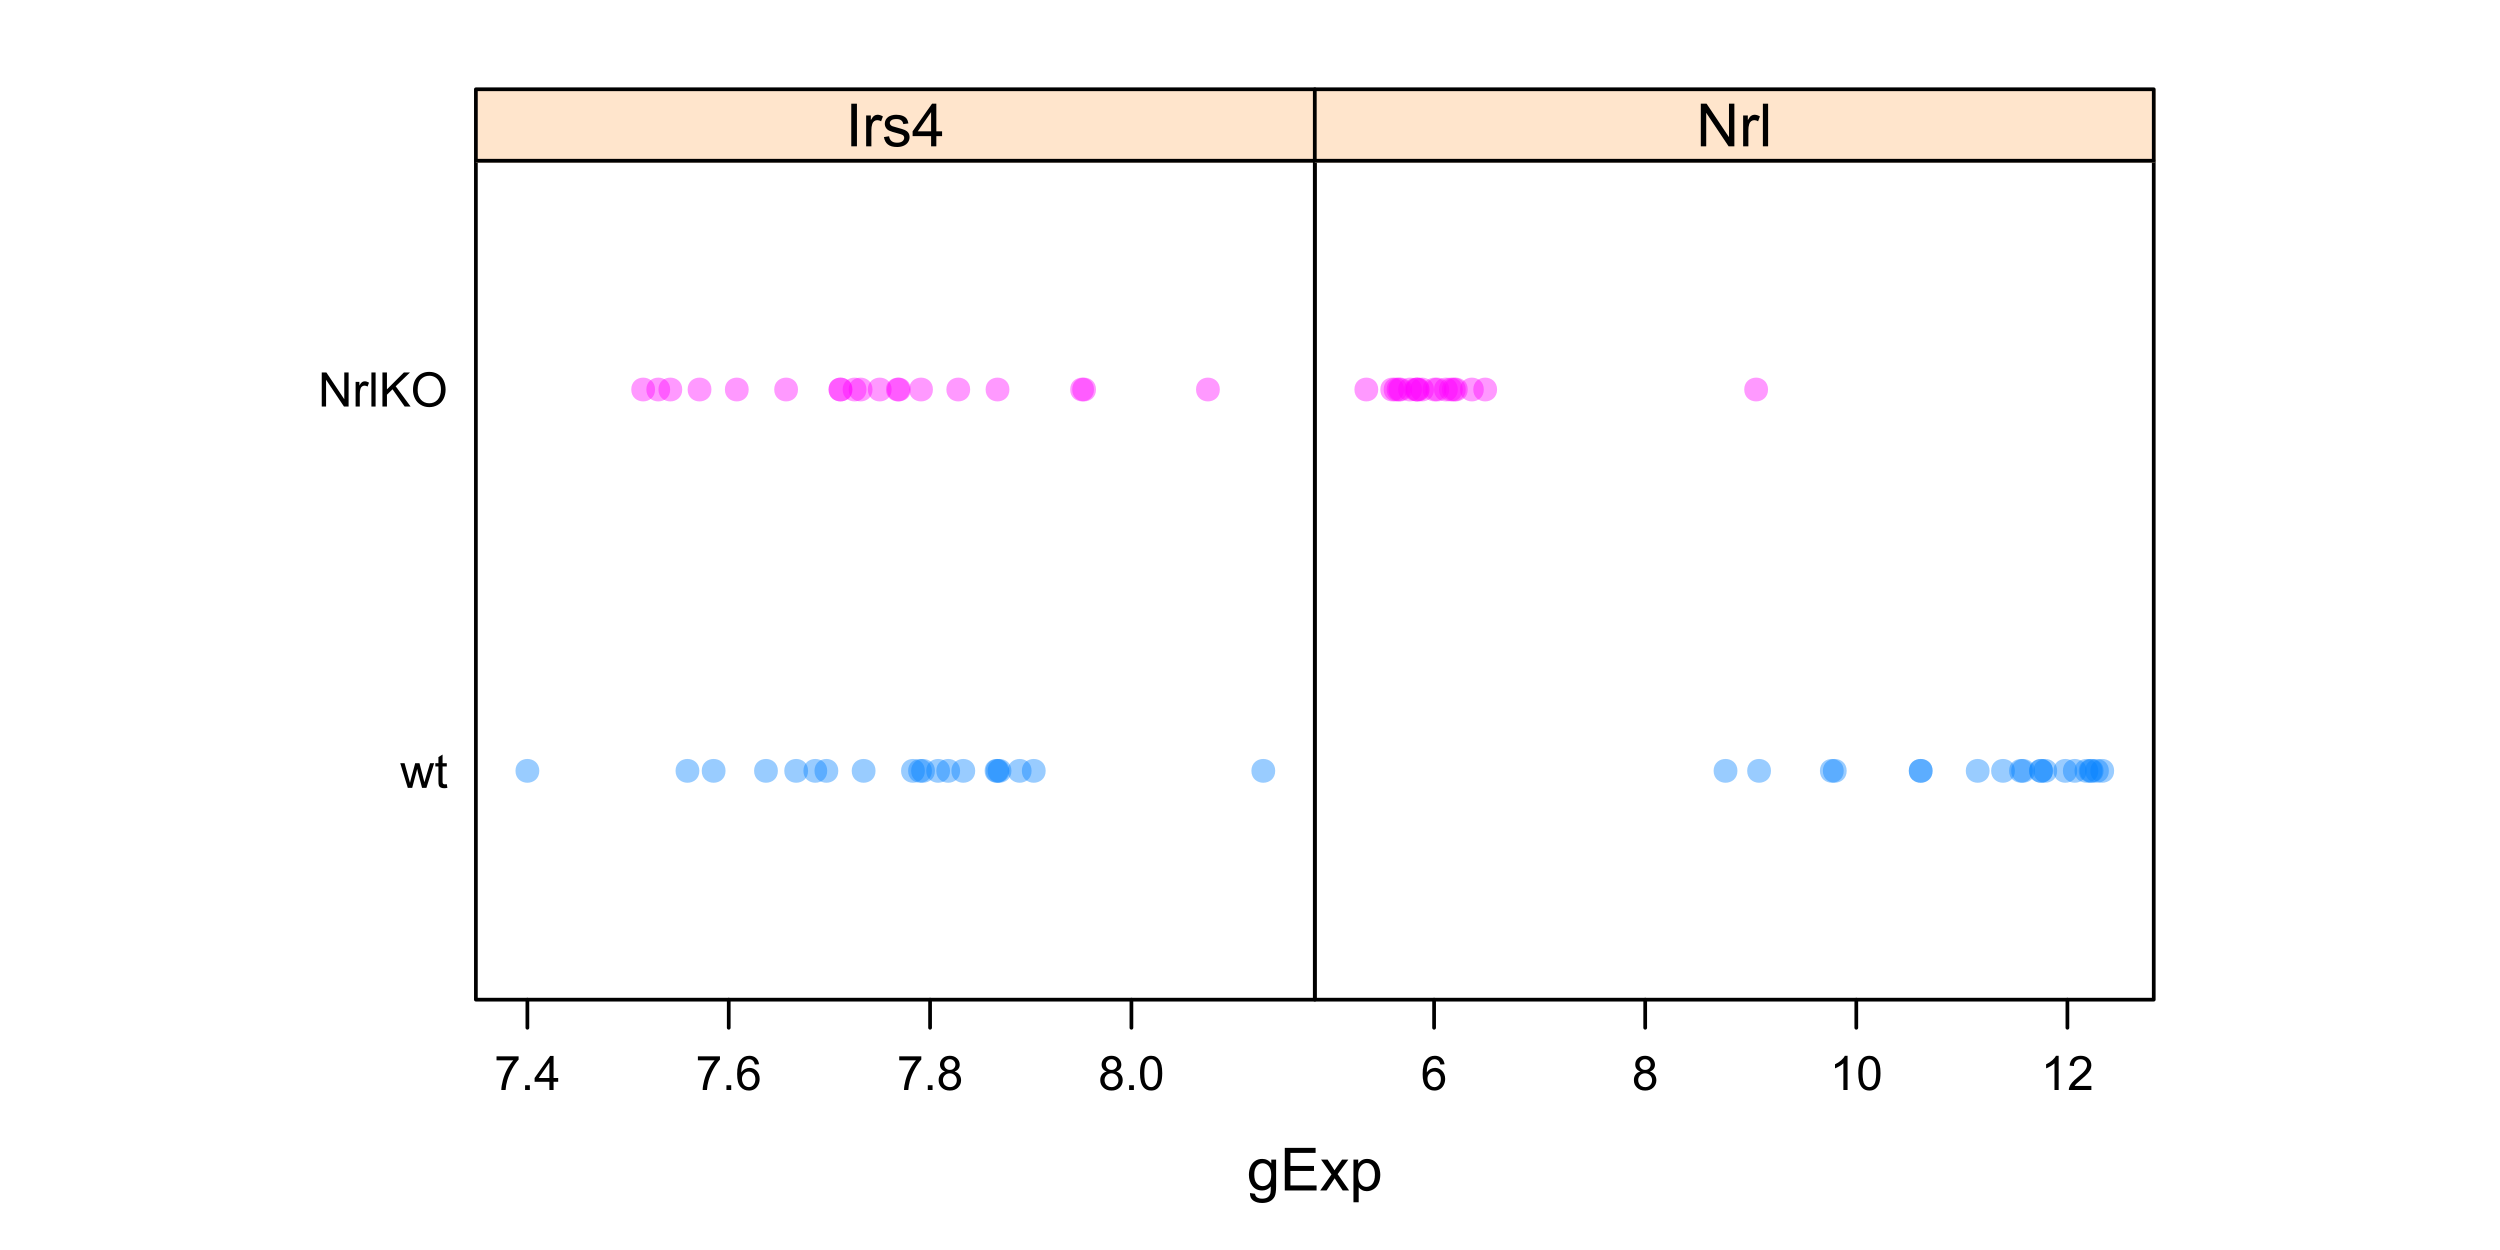<?xml version="1.0" encoding="UTF-8"?>
<svg xmlns="http://www.w3.org/2000/svg" xmlns:xlink="http://www.w3.org/1999/xlink" width="504pt" height="252pt" viewBox="0 0 504 252" version="1.1">
<defs>
<g>
<symbol overflow="visible" id="glyph0-0">
<path style="stroke:none;" d="M 0.598 0.516 L 1.625 0.668 C 1.664 0.98 1.785 1.211 1.98 1.359 C 2.242 1.555 2.598 1.652 3.055 1.652 C 3.539 1.652 3.918 1.555 4.184 1.359 C 4.449 1.164 4.629 0.891 4.723 0.539 C 4.777 0.324 4.801 -0.125 4.797 -0.812 C 4.336 -0.27 3.762 0 3.078 0 C 2.219 0 1.559 -0.309 1.09 -0.926 C 0.621 -1.543 0.387 -2.281 0.387 -3.148 C 0.387 -3.738 0.492 -4.285 0.707 -4.789 C 0.922 -5.289 1.234 -5.68 1.645 -5.953 C 2.051 -6.227 2.531 -6.363 3.082 -6.363 C 3.816 -6.363 4.422 -6.066 4.898 -5.473 L 4.898 -6.223 L 5.871 -6.223 L 5.871 -0.844 C 5.871 0.125 5.77 0.809 5.574 1.215 C 5.375 1.613 5.062 1.934 4.637 2.172 C 4.207 2.402 3.684 2.52 3.059 2.523 C 2.316 2.52 1.715 2.352 1.258 2.023 C 0.801 1.688 0.582 1.188 0.598 0.516 Z M 1.469 -3.223 C 1.465 -2.406 1.629 -1.809 1.957 -1.438 C 2.281 -1.059 2.688 -0.871 3.176 -0.875 C 3.66 -0.871 4.066 -1.059 4.395 -1.434 C 4.723 -1.805 4.887 -2.391 4.887 -3.188 C 4.887 -3.945 4.715 -4.52 4.379 -4.91 C 4.039 -5.297 3.633 -5.488 3.156 -5.492 C 2.684 -5.488 2.285 -5.297 1.961 -4.918 C 1.629 -4.535 1.465 -3.973 1.469 -3.223 Z M 1.469 -3.223 "/>
</symbol>
<symbol overflow="visible" id="glyph0-1">
<path style="stroke:none;" d="M 0.949 0 L 0.949 -8.59 L 7.16 -8.59 L 7.16 -7.578 L 2.086 -7.578 L 2.086 -4.945 L 6.836 -4.945 L 6.836 -3.938 L 2.086 -3.938 L 2.086 -1.016 L 7.359 -1.016 L 7.359 0 Z M 0.949 0 "/>
</symbol>
<symbol overflow="visible" id="glyph0-2">
<path style="stroke:none;" d="M 0.086 0 L 2.359 -3.234 L 0.258 -6.223 L 1.578 -6.223 L 2.531 -4.766 C 2.711 -4.484 2.855 -4.254 2.965 -4.066 C 3.137 -4.324 3.293 -4.551 3.438 -4.75 L 4.488 -6.223 L 5.75 -6.223 L 3.598 -3.293 L 5.914 0 L 4.617 0 L 3.34 -1.934 L 3 -2.453 L 1.367 0 Z M 0.086 0 "/>
</symbol>
<symbol overflow="visible" id="glyph0-3">
<path style="stroke:none;" d="M 0.789 2.383 L 0.789 -6.223 L 1.75 -6.223 L 1.75 -5.414 C 1.977 -5.73 2.234 -5.965 2.52 -6.125 C 2.801 -6.281 3.145 -6.363 3.555 -6.363 C 4.082 -6.363 4.551 -6.227 4.961 -5.953 C 5.363 -5.68 5.672 -5.293 5.883 -4.793 C 6.09 -4.293 6.191 -3.746 6.195 -3.156 C 6.191 -2.52 6.078 -1.945 5.852 -1.438 C 5.621 -0.922 5.289 -0.531 4.855 -0.266 C 4.418 0.008 3.961 0.141 3.48 0.141 C 3.129 0.141 2.812 0.066 2.535 -0.082 C 2.254 -0.23 2.023 -0.418 1.844 -0.645 L 1.844 2.383 Z M 1.746 -3.078 C 1.746 -2.273 1.906 -1.684 2.23 -1.301 C 2.555 -0.918 2.949 -0.727 3.41 -0.727 C 3.879 -0.727 4.277 -0.922 4.613 -1.32 C 4.945 -1.711 5.113 -2.328 5.117 -3.164 C 5.113 -3.953 4.949 -4.547 4.625 -4.945 C 4.297 -5.34 3.91 -5.535 3.457 -5.539 C 3.004 -5.535 2.605 -5.324 2.262 -4.906 C 1.918 -4.484 1.746 -3.875 1.746 -3.078 Z M 1.746 -3.078 "/>
</symbol>
<symbol overflow="visible" id="glyph0-4">
<path style="stroke:none;" d="M 1.117 0 L 1.117 -8.59 L 2.258 -8.59 L 2.258 0 Z M 1.117 0 "/>
</symbol>
<symbol overflow="visible" id="glyph0-5">
<path style="stroke:none;" d="M 0.781 0 L 0.781 -6.223 L 1.727 -6.223 L 1.727 -5.281 C 1.969 -5.719 2.191 -6.012 2.398 -6.152 C 2.602 -6.293 2.828 -6.363 3.078 -6.363 C 3.43 -6.363 3.793 -6.25 4.16 -6.023 L 3.797 -5.047 C 3.539 -5.195 3.281 -5.273 3.023 -5.273 C 2.793 -5.273 2.586 -5.203 2.402 -5.066 C 2.215 -4.926 2.082 -4.734 2.008 -4.488 C 1.891 -4.113 1.832 -3.703 1.836 -3.258 L 1.836 0 Z M 0.781 0 "/>
</symbol>
<symbol overflow="visible" id="glyph0-6">
<path style="stroke:none;" d="M 0.367 -1.859 L 1.414 -2.023 C 1.469 -1.602 1.633 -1.281 1.902 -1.059 C 2.168 -0.836 2.543 -0.727 3.023 -0.727 C 3.508 -0.727 3.867 -0.824 4.102 -1.023 C 4.336 -1.219 4.453 -1.449 4.453 -1.719 C 4.453 -1.953 4.348 -2.141 4.141 -2.281 C 3.996 -2.371 3.637 -2.492 3.062 -2.637 C 2.289 -2.832 1.754 -3 1.457 -3.145 C 1.156 -3.285 0.93 -3.48 0.777 -3.734 C 0.621 -3.984 0.543 -4.266 0.547 -4.57 C 0.543 -4.844 0.605 -5.098 0.734 -5.34 C 0.859 -5.574 1.035 -5.773 1.254 -5.93 C 1.418 -6.047 1.641 -6.148 1.926 -6.234 C 2.207 -6.32 2.512 -6.363 2.836 -6.363 C 3.324 -6.363 3.75 -6.293 4.121 -6.152 C 4.488 -6.012 4.762 -5.82 4.938 -5.578 C 5.113 -5.336 5.234 -5.016 5.305 -4.617 L 4.273 -4.477 C 4.223 -4.797 4.086 -5.047 3.863 -5.227 C 3.637 -5.406 3.32 -5.496 2.914 -5.496 C 2.426 -5.496 2.082 -5.414 1.875 -5.254 C 1.664 -5.094 1.559 -4.906 1.562 -4.695 C 1.559 -4.555 1.602 -4.434 1.695 -4.324 C 1.773 -4.211 1.91 -4.117 2.098 -4.043 C 2.203 -4.004 2.512 -3.914 3.031 -3.773 C 3.773 -3.574 4.293 -3.41 4.59 -3.285 C 4.879 -3.156 5.113 -2.973 5.285 -2.73 C 5.453 -2.488 5.535 -2.188 5.539 -1.828 C 5.535 -1.477 5.434 -1.145 5.23 -0.832 C 5.023 -0.52 4.727 -0.277 4.34 -0.113 C 3.953 0.059 3.516 0.141 3.031 0.141 C 2.219 0.141 1.602 -0.027 1.18 -0.363 C 0.754 -0.699 0.484 -1.195 0.367 -1.859 Z M 0.367 -1.859 "/>
</symbol>
<symbol overflow="visible" id="glyph0-7">
<path style="stroke:none;" d="M 3.879 0 L 3.879 -2.055 L 0.152 -2.055 L 0.152 -3.023 L 4.07 -8.59 L 4.934 -8.59 L 4.934 -3.023 L 6.094 -3.023 L 6.094 -2.055 L 4.934 -2.055 L 4.934 0 Z M 3.879 -3.023 L 3.879 -6.898 L 1.188 -3.023 Z M 3.879 -3.023 "/>
</symbol>
<symbol overflow="visible" id="glyph0-8">
<path style="stroke:none;" d="M 0.914 0 L 0.914 -8.59 L 2.078 -8.59 L 6.594 -1.844 L 6.594 -8.59 L 7.68 -8.59 L 7.68 0 L 6.516 0 L 2.004 -6.75 L 2.004 0 Z M 0.914 0 "/>
</symbol>
<symbol overflow="visible" id="glyph0-9">
<path style="stroke:none;" d="M 0.766 0 L 0.766 -8.59 L 1.82 -8.59 L 1.82 0 Z M 0.766 0 "/>
</symbol>
<symbol overflow="visible" id="glyph1-0">
<path style="stroke:none;" d="M 1.551 0 L 0.027 -4.977 L 0.898 -4.977 L 1.691 -2.105 L 1.988 -1.035 C 1.996 -1.086 2.082 -1.43 2.246 -2.062 L 3.039 -4.977 L 3.906 -4.977 L 4.648 -2.09 L 4.898 -1.141 L 5.184 -2.102 L 6.039 -4.977 L 6.859 -4.977 L 5.301 0 L 4.426 0 L 3.633 -2.98 L 3.441 -3.828 L 2.434 0 Z M 1.551 0 "/>
</symbol>
<symbol overflow="visible" id="glyph1-1">
<path style="stroke:none;" d="M 2.477 -0.754 L 2.598 -0.008 C 2.355 0.043 2.145 0.062 1.961 0.066 C 1.652 0.062 1.414 0.02 1.246 -0.078 C 1.074 -0.172 0.957 -0.301 0.891 -0.461 C 0.82 -0.617 0.785 -0.949 0.789 -1.457 L 0.789 -4.32 L 0.168 -4.32 L 0.168 -4.977 L 0.789 -4.977 L 0.789 -6.211 L 1.625 -6.719 L 1.625 -4.977 L 2.477 -4.977 L 2.477 -4.32 L 1.625 -4.32 L 1.625 -1.41 C 1.621 -1.168 1.637 -1.012 1.668 -0.945 C 1.695 -0.875 1.746 -0.82 1.816 -0.781 C 1.883 -0.738 1.977 -0.719 2.105 -0.723 C 2.195 -0.719 2.32 -0.73 2.477 -0.754 Z M 2.477 -0.754 "/>
</symbol>
<symbol overflow="visible" id="glyph1-2">
<path style="stroke:none;" d="M 0.73 0 L 0.73 -6.871 L 1.664 -6.871 L 5.273 -1.477 L 5.273 -6.871 L 6.145 -6.871 L 6.145 0 L 5.211 0 L 1.602 -5.398 L 1.602 0 Z M 0.73 0 "/>
</symbol>
<symbol overflow="visible" id="glyph1-3">
<path style="stroke:none;" d="M 0.625 0 L 0.625 -4.977 L 1.383 -4.977 L 1.383 -4.223 C 1.574 -4.574 1.75 -4.809 1.918 -4.922 C 2.078 -5.031 2.262 -5.086 2.461 -5.09 C 2.742 -5.086 3.031 -4.996 3.328 -4.82 L 3.039 -4.035 C 2.828 -4.156 2.621 -4.219 2.418 -4.219 C 2.23 -4.219 2.066 -4.16 1.922 -4.051 C 1.773 -3.938 1.668 -3.785 1.609 -3.59 C 1.512 -3.289 1.465 -2.961 1.469 -2.605 L 1.469 0 Z M 0.625 0 "/>
</symbol>
<symbol overflow="visible" id="glyph1-4">
<path style="stroke:none;" d="M 0.613 0 L 0.613 -6.871 L 1.457 -6.871 L 1.457 0 Z M 0.613 0 "/>
</symbol>
<symbol overflow="visible" id="glyph1-5">
<path style="stroke:none;" d="M 0.703 0 L 0.703 -6.871 L 1.613 -6.871 L 1.613 -3.465 L 5.023 -6.871 L 6.258 -6.871 L 3.375 -4.086 L 6.383 0 L 5.184 0 L 2.738 -3.477 L 1.613 -2.383 L 1.613 0 Z M 0.703 0 "/>
</symbol>
<symbol overflow="visible" id="glyph1-6">
<path style="stroke:none;" d="M 0.465 -3.348 C 0.461 -4.484 0.77 -5.379 1.383 -6.023 C 1.992 -6.668 2.781 -6.988 3.754 -6.992 C 4.387 -6.988 4.957 -6.84 5.469 -6.539 C 5.977 -6.234 6.367 -5.809 6.633 -5.27 C 6.898 -4.723 7.031 -4.109 7.035 -3.426 C 7.031 -2.727 6.891 -2.102 6.613 -1.555 C 6.328 -1 5.93 -0.586 5.418 -0.305 C 4.898 -0.023 4.344 0.117 3.75 0.117 C 3.102 0.117 2.523 -0.039 2.016 -0.352 C 1.504 -0.664 1.117 -1.09 0.855 -1.629 C 0.594 -2.168 0.461 -2.738 0.465 -3.348 Z M 1.402 -3.332 C 1.398 -2.5 1.621 -1.848 2.07 -1.375 C 2.512 -0.895 3.07 -0.656 3.746 -0.66 C 4.426 -0.656 4.988 -0.898 5.434 -1.383 C 5.871 -1.863 6.094 -2.543 6.098 -3.43 C 6.094 -3.984 6 -4.473 5.812 -4.895 C 5.625 -5.309 5.348 -5.633 4.984 -5.867 C 4.617 -6.094 4.207 -6.211 3.758 -6.211 C 3.109 -6.211 2.559 -5.988 2.098 -5.547 C 1.633 -5.102 1.398 -4.363 1.402 -3.332 Z M 1.402 -3.332 "/>
</symbol>
<symbol overflow="visible" id="glyph1-7">
<path style="stroke:none;" d="M 0.453 -5.973 L 0.453 -6.781 L 4.902 -6.781 L 4.902 -6.125 C 4.461 -5.656 4.027 -5.039 3.602 -4.27 C 3.168 -3.496 2.836 -2.703 2.605 -1.891 C 2.434 -1.312 2.324 -0.684 2.281 0 L 1.414 0 C 1.422 -0.539 1.531 -1.191 1.734 -1.961 C 1.938 -2.723 2.227 -3.461 2.609 -4.176 C 2.984 -4.883 3.391 -5.48 3.82 -5.973 Z M 0.453 -5.973 "/>
</symbol>
<symbol overflow="visible" id="glyph1-8">
<path style="stroke:none;" d="M 0.871 0 L 0.871 -0.961 L 1.832 -0.961 L 1.832 0 Z M 0.871 0 "/>
</symbol>
<symbol overflow="visible" id="glyph1-9">
<path style="stroke:none;" d="M 3.102 0 L 3.102 -1.645 L 0.121 -1.645 L 0.121 -2.418 L 3.258 -6.871 L 3.945 -6.871 L 3.945 -2.418 L 4.875 -2.418 L 4.875 -1.645 L 3.945 -1.645 L 3.945 0 Z M 3.102 -2.418 L 3.102 -5.516 L 0.953 -2.418 Z M 3.102 -2.418 "/>
</symbol>
<symbol overflow="visible" id="glyph1-10">
<path style="stroke:none;" d="M 4.777 -5.188 L 3.938 -5.125 C 3.859 -5.453 3.75 -5.691 3.617 -5.844 C 3.387 -6.082 3.105 -6.203 2.773 -6.207 C 2.5 -6.203 2.266 -6.129 2.066 -5.98 C 1.797 -5.785 1.586 -5.504 1.438 -5.133 C 1.281 -4.758 1.203 -4.227 1.199 -3.543 C 1.398 -3.852 1.648 -4.082 1.945 -4.23 C 2.238 -4.379 2.543 -4.453 2.867 -4.457 C 3.426 -4.453 3.906 -4.246 4.305 -3.836 C 4.699 -3.418 4.898 -2.883 4.898 -2.23 C 4.898 -1.797 4.805 -1.395 4.617 -1.027 C 4.43 -0.652 4.172 -0.371 3.852 -0.176 C 3.523 0.02 3.156 0.117 2.746 0.117 C 2.039 0.117 1.465 -0.141 1.023 -0.656 C 0.578 -1.172 0.355 -2.023 0.359 -3.215 C 0.355 -4.539 0.602 -5.504 1.098 -6.113 C 1.52 -6.633 2.098 -6.895 2.828 -6.898 C 3.363 -6.895 3.805 -6.746 4.152 -6.445 C 4.496 -6.141 4.703 -5.719 4.777 -5.188 Z M 1.332 -2.227 C 1.328 -1.934 1.391 -1.652 1.516 -1.391 C 1.637 -1.121 1.809 -0.922 2.035 -0.785 C 2.254 -0.645 2.488 -0.574 2.734 -0.578 C 3.086 -0.574 3.391 -0.719 3.648 -1.008 C 3.902 -1.293 4.031 -1.684 4.035 -2.18 C 4.031 -2.652 3.906 -3.023 3.656 -3.301 C 3.402 -3.57 3.082 -3.707 2.699 -3.711 C 2.316 -3.707 1.992 -3.57 1.73 -3.301 C 1.461 -3.023 1.328 -2.668 1.332 -2.227 Z M 1.332 -2.227 "/>
</symbol>
<symbol overflow="visible" id="glyph1-11">
<path style="stroke:none;" d="M 1.695 -3.727 C 1.344 -3.852 1.086 -4.031 0.918 -4.273 C 0.746 -4.508 0.66 -4.793 0.664 -5.129 C 0.66 -5.625 0.84 -6.047 1.203 -6.387 C 1.559 -6.727 2.039 -6.895 2.641 -6.898 C 3.238 -6.895 3.719 -6.723 4.086 -6.375 C 4.449 -6.027 4.633 -5.602 4.637 -5.105 C 4.633 -4.781 4.551 -4.504 4.383 -4.27 C 4.215 -4.031 3.961 -3.852 3.625 -3.727 C 4.043 -3.586 4.363 -3.363 4.586 -3.059 C 4.805 -2.754 4.914 -2.387 4.918 -1.965 C 4.914 -1.371 4.707 -0.879 4.293 -0.48 C 3.875 -0.082 3.328 0.117 2.652 0.117 C 1.973 0.117 1.426 -0.082 1.012 -0.484 C 0.594 -0.883 0.387 -1.383 0.391 -1.988 C 0.387 -2.43 0.5 -2.805 0.73 -3.109 C 0.953 -3.41 1.273 -3.617 1.695 -3.727 Z M 1.527 -5.156 C 1.523 -4.828 1.629 -4.562 1.84 -4.359 C 2.051 -4.152 2.32 -4.047 2.656 -4.051 C 2.977 -4.047 3.246 -4.148 3.457 -4.355 C 3.664 -4.559 3.766 -4.812 3.77 -5.109 C 3.766 -5.418 3.66 -5.676 3.445 -5.891 C 3.23 -6.098 2.965 -6.203 2.648 -6.207 C 2.324 -6.203 2.055 -6.102 1.844 -5.895 C 1.629 -5.688 1.523 -5.441 1.527 -5.156 Z M 1.258 -1.984 C 1.254 -1.738 1.309 -1.504 1.426 -1.281 C 1.535 -1.055 1.707 -0.883 1.934 -0.762 C 2.16 -0.637 2.402 -0.574 2.664 -0.578 C 3.062 -0.574 3.395 -0.703 3.66 -0.965 C 3.922 -1.223 4.055 -1.551 4.055 -1.953 C 4.055 -2.355 3.918 -2.691 3.648 -2.961 C 3.375 -3.223 3.035 -3.355 2.633 -3.359 C 2.234 -3.355 1.906 -3.227 1.648 -2.965 C 1.383 -2.703 1.254 -2.375 1.258 -1.984 Z M 1.258 -1.984 "/>
</symbol>
<symbol overflow="visible" id="glyph1-12">
<path style="stroke:none;" d="M 0.398 -3.391 C 0.398 -4.199 0.48 -4.852 0.648 -5.352 C 0.812 -5.844 1.062 -6.227 1.395 -6.496 C 1.723 -6.762 2.137 -6.895 2.641 -6.898 C 3.004 -6.895 3.328 -6.82 3.609 -6.676 C 3.887 -6.523 4.113 -6.312 4.297 -6.035 C 4.477 -5.754 4.621 -5.41 4.723 -5.012 C 4.824 -4.605 4.875 -4.066 4.879 -3.391 C 4.875 -2.582 4.793 -1.93 4.629 -1.438 C 4.465 -0.938 4.215 -0.555 3.887 -0.289 C 3.555 -0.016 3.141 0.117 2.641 0.117 C 1.973 0.117 1.453 -0.117 1.078 -0.594 C 0.625 -1.164 0.398 -2.098 0.398 -3.391 Z M 1.266 -3.391 C 1.266 -2.258 1.395 -1.508 1.66 -1.137 C 1.922 -0.762 2.25 -0.574 2.641 -0.578 C 3.023 -0.574 3.348 -0.762 3.613 -1.141 C 3.875 -1.512 4.008 -2.262 4.012 -3.391 C 4.008 -4.52 3.875 -5.27 3.613 -5.645 C 3.348 -6.012 3.02 -6.199 2.629 -6.203 C 2.238 -6.199 1.93 -6.035 1.703 -5.711 C 1.41 -5.289 1.266 -4.516 1.266 -3.391 Z M 1.266 -3.391 "/>
</symbol>
<symbol overflow="visible" id="glyph1-13">
<path style="stroke:none;" d="M 3.578 0 L 2.734 0 L 2.734 -5.375 C 2.527 -5.18 2.262 -4.988 1.934 -4.793 C 1.602 -4.598 1.305 -4.453 1.047 -4.359 L 1.047 -5.176 C 1.516 -5.395 1.926 -5.664 2.281 -5.98 C 2.633 -6.293 2.883 -6.598 3.031 -6.898 L 3.578 -6.898 Z M 3.578 0 "/>
</symbol>
<symbol overflow="visible" id="glyph1-14">
<path style="stroke:none;" d="M 4.832 -0.812 L 4.832 0 L 0.289 0 C 0.281 -0.203 0.316 -0.398 0.391 -0.586 C 0.504 -0.895 0.688 -1.199 0.945 -1.5 C 1.195 -1.797 1.562 -2.141 2.047 -2.539 C 2.789 -3.148 3.297 -3.637 3.562 -3.996 C 3.824 -4.352 3.953 -4.688 3.957 -5.012 C 3.953 -5.34 3.836 -5.621 3.598 -5.855 C 3.355 -6.082 3.043 -6.199 2.664 -6.203 C 2.254 -6.199 1.93 -6.078 1.688 -5.836 C 1.441 -5.59 1.316 -5.25 1.316 -4.824 L 0.449 -4.914 C 0.508 -5.559 0.73 -6.051 1.121 -6.391 C 1.504 -6.727 2.023 -6.895 2.68 -6.898 C 3.336 -6.895 3.859 -6.715 4.246 -6.352 C 4.629 -5.984 4.82 -5.531 4.824 -4.992 C 4.82 -4.715 4.766 -4.441 4.652 -4.18 C 4.539 -3.91 4.352 -3.633 4.094 -3.34 C 3.832 -3.047 3.398 -2.645 2.793 -2.133 C 2.285 -1.707 1.961 -1.418 1.816 -1.266 C 1.672 -1.113 1.551 -0.961 1.461 -0.812 Z M 4.832 -0.812 "/>
</symbol>
</g>
<clipPath id="clip1">
  <path d="M 95.938 32.398 L 266.066 32.398 L 266.066 202.527 L 95.938 202.527 Z M 95.938 32.398 "/>
</clipPath>
<clipPath id="clip2">
  <path d="M 95.938 18 L 266.066 18 L 266.066 33.398 L 95.938 33.398 Z M 95.938 18 "/>
</clipPath>
<clipPath id="clip3">
  <path d="M 265.066 32.398 L 435.195 32.398 L 435.195 202.527 L 265.066 202.527 Z M 265.066 32.398 "/>
</clipPath>
<clipPath id="clip4">
  <path d="M 265.066 18 L 435.195 18 L 435.195 33.398 L 265.066 33.398 Z M 265.066 18 "/>
</clipPath>
</defs>
<g id="surface6">
<rect x="0" y="0" width="504" height="252" style="fill:rgb(100%,100%,100%);fill-opacity:1;stroke:none;"/>
<g style="fill:rgb(0%,0%,0%);fill-opacity:1;">
  <use xlink:href="#glyph0-0" x="251.391" y="240"/>
  <use xlink:href="#glyph0-1" x="258.064" y="240"/>
  <use xlink:href="#glyph0-2" x="266.068" y="240"/>
  <use xlink:href="#glyph0-3" x="272.068" y="240"/>
</g>
<g style="fill:rgb(0%,0%,0%);fill-opacity:1;">
  <use xlink:href="#glyph1-0" x="80.664" y="158.84"/>
  <use xlink:href="#glyph1-1" x="87.597" y="158.84"/>
</g>
<g style="fill:rgb(0%,0%,0%);fill-opacity:1;">
  <use xlink:href="#glyph1-2" x="64.133" y="81.961"/>
  <use xlink:href="#glyph1-3" x="71.066" y="81.961"/>
  <use xlink:href="#glyph1-4" x="74.263" y="81.961"/>
  <use xlink:href="#glyph1-5" x="76.395" y="81.961"/>
  <use xlink:href="#glyph1-6" x="82.798" y="81.961"/>
</g>
<path style="fill:none;stroke-width:0.75;stroke-linecap:round;stroke-linejoin:round;stroke:rgb(0%,0%,0%);stroke-opacity:1;stroke-miterlimit:10;" d="M 106.32 201.531 L 106.32 207.199 "/>
<path style="fill:none;stroke-width:0.75;stroke-linecap:round;stroke-linejoin:round;stroke:rgb(0%,0%,0%);stroke-opacity:1;stroke-miterlimit:10;" d="M 146.914 201.531 L 146.914 207.199 "/>
<path style="fill:none;stroke-width:0.75;stroke-linecap:round;stroke-linejoin:round;stroke:rgb(0%,0%,0%);stroke-opacity:1;stroke-miterlimit:10;" d="M 187.504 201.531 L 187.504 207.199 "/>
<path style="fill:none;stroke-width:0.75;stroke-linecap:round;stroke-linejoin:round;stroke:rgb(0%,0%,0%);stroke-opacity:1;stroke-miterlimit:10;" d="M 228.094 201.531 L 228.094 207.199 "/>
<g style="fill:rgb(0%,0%,0%);fill-opacity:1;">
  <use xlink:href="#glyph1-7" x="99.648" y="219.742"/>
  <use xlink:href="#glyph1-8" x="104.987" y="219.742"/>
  <use xlink:href="#glyph1-9" x="107.655" y="219.742"/>
</g>
<g style="fill:rgb(0%,0%,0%);fill-opacity:1;">
  <use xlink:href="#glyph1-7" x="140.242" y="219.742"/>
  <use xlink:href="#glyph1-8" x="145.581" y="219.742"/>
  <use xlink:href="#glyph1-10" x="148.248" y="219.742"/>
</g>
<g style="fill:rgb(0%,0%,0%);fill-opacity:1;">
  <use xlink:href="#glyph1-7" x="180.832" y="219.742"/>
  <use xlink:href="#glyph1-8" x="186.171" y="219.742"/>
  <use xlink:href="#glyph1-11" x="188.838" y="219.742"/>
</g>
<g style="fill:rgb(0%,0%,0%);fill-opacity:1;">
  <use xlink:href="#glyph1-11" x="221.422" y="219.742"/>
  <use xlink:href="#glyph1-8" x="226.761" y="219.742"/>
  <use xlink:href="#glyph1-12" x="229.428" y="219.742"/>
</g>
<g clip-path="url(#clip1)" clip-rule="nonzero">
<path style=" stroke:none;fill-rule:nonzero;fill:rgb(0%,50.196%,100%);fill-opacity:0.4;" d="M 203.5 155.402 C 203.5 158.605 198.699 158.605 198.699 155.402 C 198.699 152.203 203.5 152.203 203.5 155.402 "/>
<path style=" stroke:none;fill-rule:nonzero;fill:rgb(0%,50.196%,100%);fill-opacity:0.4;" d="M 186.453 155.402 C 186.453 158.605 181.652 158.605 181.652 155.402 C 181.652 152.203 186.453 152.203 186.453 155.402 "/>
<path style=" stroke:none;fill-rule:nonzero;fill:rgb(0%,50.196%,100%);fill-opacity:0.4;" d="M 146.27 155.402 C 146.27 158.605 141.469 158.605 141.469 155.402 C 141.469 152.203 146.27 152.203 146.27 155.402 "/>
<path style=" stroke:none;fill-rule:nonzero;fill:rgb(0%,50.196%,100%);fill-opacity:0.4;" d="M 108.723 155.402 C 108.723 158.605 103.922 158.605 103.922 155.402 C 103.922 152.203 108.723 152.203 108.723 155.402 "/>
<path style=" stroke:none;fill-rule:nonzero;fill:rgb(0%,50.196%,100%);fill-opacity:0.4;" d="M 162.91 155.402 C 162.91 158.605 158.109 158.605 158.109 155.402 C 158.109 152.203 162.91 152.203 162.91 155.402 "/>
<path style=" stroke:none;fill-rule:nonzero;fill:rgb(0%,50.196%,100%);fill-opacity:0.4;" d="M 193.555 155.402 C 193.555 158.605 188.758 158.605 188.758 155.402 C 188.758 152.203 193.555 152.203 193.555 155.402 "/>
<path style=" stroke:none;fill-rule:nonzero;fill:rgb(0%,50.196%,100%);fill-opacity:0.4;" d="M 210.809 155.402 C 210.809 158.605 206.008 158.605 206.008 155.402 C 206.008 152.203 210.809 152.203 210.809 155.402 "/>
<path style=" stroke:none;fill-rule:nonzero;fill:rgb(0%,50.196%,100%);fill-opacity:0.4;" d="M 169 155.402 C 169 158.605 164.199 158.605 164.199 155.402 C 164.199 152.203 169 152.203 169 155.402 "/>
<path style=" stroke:none;fill-rule:nonzero;fill:rgb(0%,50.196%,100%);fill-opacity:0.4;" d="M 257.082 155.402 C 257.082 158.605 252.281 158.605 252.281 155.402 C 252.281 152.203 257.082 152.203 257.082 155.402 "/>
<path style=" stroke:none;fill-rule:nonzero;fill:rgb(0%,50.196%,100%);fill-opacity:0.4;" d="M 166.766 155.402 C 166.766 158.605 161.965 158.605 161.965 155.402 C 161.965 152.203 166.766 152.203 166.766 155.402 "/>
<path style=" stroke:none;fill-rule:nonzero;fill:rgb(0%,50.196%,100%);fill-opacity:0.4;" d="M 176.508 155.402 C 176.508 158.605 171.707 158.605 171.707 155.402 C 171.707 152.203 176.508 152.203 176.508 155.402 "/>
<path style=" stroke:none;fill-rule:nonzero;fill:rgb(0%,50.196%,100%);fill-opacity:0.4;" d="M 207.965 155.402 C 207.965 158.605 203.168 158.605 203.168 155.402 C 203.168 152.203 207.965 152.203 207.965 155.402 "/>
<path style=" stroke:none;fill-rule:nonzero;fill:rgb(0%,50.196%,100%);fill-opacity:0.4;" d="M 196.602 155.402 C 196.602 158.605 191.801 158.605 191.801 155.402 C 191.801 152.203 196.602 152.203 196.602 155.402 "/>
<path style=" stroke:none;fill-rule:nonzero;fill:rgb(0%,50.196%,100%);fill-opacity:0.4;" d="M 156.82 155.402 C 156.82 158.605 152.023 158.605 152.023 155.402 C 152.023 152.203 156.82 152.203 156.82 155.402 "/>
<path style=" stroke:none;fill-rule:nonzero;fill:rgb(0%,50.196%,100%);fill-opacity:0.4;" d="M 187.875 155.402 C 187.875 158.605 183.074 158.605 183.074 155.402 C 183.074 152.203 187.875 152.203 187.875 155.402 "/>
<path style=" stroke:none;fill-rule:nonzero;fill:rgb(0%,50.196%,100%);fill-opacity:0.4;" d="M 203.297 155.402 C 203.297 158.605 198.5 158.605 198.5 155.402 C 198.5 152.203 203.297 152.203 203.297 155.402 "/>
<path style=" stroke:none;fill-rule:nonzero;fill:rgb(0%,50.196%,100%);fill-opacity:0.4;" d="M 203.906 155.402 C 203.906 158.605 199.105 158.605 199.105 155.402 C 199.105 152.203 203.906 152.203 203.906 155.402 "/>
<path style=" stroke:none;fill-rule:nonzero;fill:rgb(0%,50.196%,100%);fill-opacity:0.4;" d="M 188.484 155.402 C 188.484 158.605 183.684 158.605 183.684 155.402 C 183.684 152.203 188.484 152.203 188.484 155.402 "/>
<path style=" stroke:none;fill-rule:nonzero;fill:rgb(0%,50.196%,100%);fill-opacity:0.4;" d="M 140.992 155.402 C 140.992 158.605 136.191 158.605 136.191 155.402 C 136.191 152.203 140.992 152.203 140.992 155.402 "/>
<path style=" stroke:none;fill-rule:nonzero;fill:rgb(0%,50.196%,100%);fill-opacity:0.4;" d="M 191.527 155.402 C 191.527 158.605 186.727 158.605 186.727 155.402 C 186.727 152.203 191.527 152.203 191.527 155.402 "/>
<path style=" stroke:none;fill-rule:nonzero;fill:rgb(100%,0%,100%);fill-opacity:0.4;" d="M 245.918 78.527 C 245.918 81.727 241.117 81.727 241.117 78.527 C 241.117 75.328 245.918 75.328 245.918 78.527 "/>
<path style=" stroke:none;fill-rule:nonzero;fill:rgb(100%,0%,100%);fill-opacity:0.4;" d="M 132.062 78.527 C 132.062 81.727 127.262 81.727 127.262 78.527 C 127.262 75.328 132.062 75.328 132.062 78.527 "/>
<path style=" stroke:none;fill-rule:nonzero;fill:rgb(100%,0%,100%);fill-opacity:0.4;" d="M 220.957 78.527 C 220.957 81.727 216.156 81.727 216.156 78.527 C 216.156 75.328 220.957 75.328 220.957 78.527 "/>
<path style=" stroke:none;fill-rule:nonzero;fill:rgb(100%,0%,100%);fill-opacity:0.4;" d="M 195.586 78.527 C 195.586 81.727 190.785 81.727 190.785 78.527 C 190.785 75.328 195.586 75.328 195.586 78.527 "/>
<path style=" stroke:none;fill-rule:nonzero;fill:rgb(100%,0%,100%);fill-opacity:0.4;" d="M 220.551 78.527 C 220.551 81.727 215.75 81.727 215.75 78.527 C 215.75 75.328 220.551 75.328 220.551 78.527 "/>
<path style=" stroke:none;fill-rule:nonzero;fill:rgb(100%,0%,100%);fill-opacity:0.4;" d="M 174.68 78.527 C 174.68 81.727 169.883 81.727 169.883 78.527 C 169.883 75.328 174.68 75.328 174.68 78.527 "/>
<path style=" stroke:none;fill-rule:nonzero;fill:rgb(100%,0%,100%);fill-opacity:0.4;" d="M 188.078 78.527 C 188.078 81.727 183.277 81.727 183.277 78.527 C 183.277 75.328 188.078 75.328 188.078 78.527 "/>
<path style=" stroke:none;fill-rule:nonzero;fill:rgb(100%,0%,100%);fill-opacity:0.4;" d="M 160.879 78.527 C 160.879 81.727 156.082 81.727 156.082 78.527 C 156.082 75.328 160.879 75.328 160.879 78.527 "/>
<path style=" stroke:none;fill-rule:nonzero;fill:rgb(100%,0%,100%);fill-opacity:0.4;" d="M 150.938 78.527 C 150.938 81.727 146.137 81.727 146.137 78.527 C 146.137 75.328 150.938 75.328 150.938 78.527 "/>
<path style=" stroke:none;fill-rule:nonzero;fill:rgb(100%,0%,100%);fill-opacity:0.4;" d="M 135.105 78.527 C 135.105 81.727 130.305 81.727 130.305 78.527 C 130.305 75.328 135.105 75.328 135.105 78.527 "/>
<path style=" stroke:none;fill-rule:nonzero;fill:rgb(100%,0%,100%);fill-opacity:0.4;" d="M 137.539 78.527 C 137.539 81.727 132.742 81.727 132.742 78.527 C 132.742 75.328 137.539 75.328 137.539 78.527 "/>
<path style=" stroke:none;fill-rule:nonzero;fill:rgb(100%,0%,100%);fill-opacity:0.4;" d="M 183.613 78.527 C 183.613 81.727 178.812 81.727 178.812 78.527 C 178.812 75.328 183.613 75.328 183.613 78.527 "/>
<path style=" stroke:none;fill-rule:nonzero;fill:rgb(100%,0%,100%);fill-opacity:0.4;" d="M 179.754 78.527 C 179.754 81.727 174.957 81.727 174.957 78.527 C 174.957 75.328 179.754 75.328 179.754 78.527 "/>
<path style=" stroke:none;fill-rule:nonzero;fill:rgb(100%,0%,100%);fill-opacity:0.4;" d="M 203.5 78.527 C 203.5 81.727 198.699 81.727 198.699 78.527 C 198.699 75.328 203.5 75.328 203.5 78.527 "/>
<path style=" stroke:none;fill-rule:nonzero;fill:rgb(100%,0%,100%);fill-opacity:0.4;" d="M 171.84 78.527 C 171.84 81.727 167.039 81.727 167.039 78.527 C 167.039 75.328 171.84 75.328 171.84 78.527 "/>
<path style=" stroke:none;fill-rule:nonzero;fill:rgb(100%,0%,100%);fill-opacity:0.4;" d="M 175.898 78.527 C 175.898 81.727 171.098 81.727 171.098 78.527 C 171.098 75.328 175.898 75.328 175.898 78.527 "/>
<path style=" stroke:none;fill-rule:nonzero;fill:rgb(100%,0%,100%);fill-opacity:0.4;" d="M 171.84 78.527 C 171.84 81.727 167.039 81.727 167.039 78.527 C 167.039 75.328 171.84 75.328 171.84 78.527 "/>
<path style=" stroke:none;fill-rule:nonzero;fill:rgb(100%,0%,100%);fill-opacity:0.4;" d="M 143.426 78.527 C 143.426 81.727 138.625 81.727 138.625 78.527 C 138.625 75.328 143.426 75.328 143.426 78.527 "/>
<path style=" stroke:none;fill-rule:nonzero;fill:rgb(100%,0%,100%);fill-opacity:0.4;" d="M 183.41 78.527 C 183.41 81.727 178.609 81.727 178.609 78.527 C 178.609 75.328 183.41 75.328 183.41 78.527 "/>
</g>
<path style="fill:none;stroke-width:0.75;stroke-linecap:round;stroke-linejoin:round;stroke:rgb(0%,0%,0%);stroke-opacity:1;stroke-miterlimit:10;" d="M 95.938 201.531 L 265.066 201.531 L 265.066 32.402 L 95.938 32.402 Z M 95.938 201.531 "/>
<g clip-path="url(#clip2)" clip-rule="nonzero">
<path style="fill-rule:nonzero;fill:rgb(100%,89.804%,80%);fill-opacity:1;stroke-width:0.75;stroke-linecap:round;stroke-linejoin:round;stroke:rgb(100%,89.804%,80%);stroke-opacity:1;stroke-miterlimit:10;" d="M 95.938 32.398 L 265.066 32.398 L 265.066 18 L 95.938 18 Z M 95.938 32.398 "/>
<g style="fill:rgb(0%,0%,0%);fill-opacity:1;">
  <use xlink:href="#glyph0-4" x="170.5" y="29.496"/>
  <use xlink:href="#glyph0-5" x="173.834" y="29.496"/>
  <use xlink:href="#glyph0-6" x="177.83" y="29.496"/>
  <use xlink:href="#glyph0-7" x="183.83" y="29.496"/>
</g>
</g>
<path style="fill:none;stroke-width:0.75;stroke-linecap:round;stroke-linejoin:round;stroke:rgb(0%,0%,0%);stroke-opacity:1;stroke-miterlimit:10;" d="M 95.938 32.398 L 265.066 32.398 L 265.066 18 L 95.938 18 Z M 95.938 32.398 "/>
<path style="fill:none;stroke-width:0.75;stroke-linecap:round;stroke-linejoin:round;stroke:rgb(0%,0%,0%);stroke-opacity:1;stroke-miterlimit:10;" d="M 289.113 201.531 L 289.113 207.199 "/>
<path style="fill:none;stroke-width:0.75;stroke-linecap:round;stroke-linejoin:round;stroke:rgb(0%,0%,0%);stroke-opacity:1;stroke-miterlimit:10;" d="M 331.672 201.531 L 331.672 207.199 "/>
<path style="fill:none;stroke-width:0.75;stroke-linecap:round;stroke-linejoin:round;stroke:rgb(0%,0%,0%);stroke-opacity:1;stroke-miterlimit:10;" d="M 374.23 201.531 L 374.23 207.199 "/>
<path style="fill:none;stroke-width:0.75;stroke-linecap:round;stroke-linejoin:round;stroke:rgb(0%,0%,0%);stroke-opacity:1;stroke-miterlimit:10;" d="M 416.789 201.531 L 416.789 207.199 "/>
<g style="fill:rgb(0%,0%,0%);fill-opacity:1;">
  <use xlink:href="#glyph1-10" x="286.445" y="219.742"/>
</g>
<g style="fill:rgb(0%,0%,0%);fill-opacity:1;">
  <use xlink:href="#glyph1-11" x="329.004" y="219.742"/>
</g>
<g style="fill:rgb(0%,0%,0%);fill-opacity:1;">
  <use xlink:href="#glyph1-13" x="368.891" y="219.742"/>
  <use xlink:href="#glyph1-12" x="374.23" y="219.742"/>
</g>
<g style="fill:rgb(0%,0%,0%);fill-opacity:1;">
  <use xlink:href="#glyph1-13" x="411.449" y="219.742"/>
  <use xlink:href="#glyph1-14" x="416.788" y="219.742"/>
</g>
<g clip-path="url(#clip3)" clip-rule="nonzero">
<path style=" stroke:none;fill-rule:nonzero;fill:rgb(0%,50.196%,100%);fill-opacity:0.4;" d="M 350.266 155.402 C 350.266 158.605 345.465 158.605 345.465 155.402 C 345.465 152.203 350.266 152.203 350.266 155.402 "/>
<path style=" stroke:none;fill-rule:nonzero;fill:rgb(0%,50.196%,100%);fill-opacity:0.4;" d="M 357.031 155.402 C 357.031 158.605 352.23 158.605 352.23 155.402 C 352.23 152.203 357.031 152.203 357.031 155.402 "/>
<path style=" stroke:none;fill-rule:nonzero;fill:rgb(0%,50.196%,100%);fill-opacity:0.4;" d="M 389.609 155.402 C 389.609 158.605 384.812 158.605 384.812 155.402 C 384.812 152.203 389.609 152.203 389.609 155.402 "/>
<path style=" stroke:none;fill-rule:nonzero;fill:rgb(0%,50.196%,100%);fill-opacity:0.4;" d="M 372.289 155.402 C 372.289 158.605 367.488 158.605 367.488 155.402 C 367.488 152.203 372.289 152.203 372.289 155.402 "/>
<path style=" stroke:none;fill-rule:nonzero;fill:rgb(0%,50.196%,100%);fill-opacity:0.4;" d="M 406.207 155.402 C 406.207 158.605 401.41 158.605 401.41 155.402 C 401.41 152.203 406.207 152.203 406.207 155.402 "/>
<path style=" stroke:none;fill-rule:nonzero;fill:rgb(0%,50.196%,100%);fill-opacity:0.4;" d="M 389.609 155.402 C 389.609 158.605 384.812 158.605 384.812 155.402 C 384.812 152.203 389.609 152.203 389.609 155.402 "/>
<path style=" stroke:none;fill-rule:nonzero;fill:rgb(0%,50.196%,100%);fill-opacity:0.4;" d="M 409.828 155.402 C 409.828 158.605 405.027 158.605 405.027 155.402 C 405.027 152.203 409.828 152.203 409.828 155.402 "/>
<path style=" stroke:none;fill-rule:nonzero;fill:rgb(0%,50.196%,100%);fill-opacity:0.4;" d="M 371.695 155.402 C 371.695 158.605 366.895 158.605 366.895 155.402 C 366.895 152.203 371.695 152.203 371.695 155.402 "/>
<path style=" stroke:none;fill-rule:nonzero;fill:rgb(0%,50.196%,100%);fill-opacity:0.4;" d="M 401.102 155.402 C 401.102 158.605 396.301 158.605 396.301 155.402 C 396.301 152.203 401.102 152.203 401.102 155.402 "/>
<path style=" stroke:none;fill-rule:nonzero;fill:rgb(0%,50.196%,100%);fill-opacity:0.4;" d="M 420.68 155.402 C 420.68 158.605 415.879 158.605 415.879 155.402 C 415.879 152.203 420.68 152.203 420.68 155.402 "/>
<path style=" stroke:none;fill-rule:nonzero;fill:rgb(0%,50.196%,100%);fill-opacity:0.4;" d="M 410.254 155.402 C 410.254 158.605 405.453 158.605 405.453 155.402 C 405.453 152.203 410.254 152.203 410.254 155.402 "/>
<path style=" stroke:none;fill-rule:nonzero;fill:rgb(0%,50.196%,100%);fill-opacity:0.4;" d="M 413.871 155.402 C 413.871 158.605 409.07 158.605 409.07 155.402 C 409.07 152.203 413.871 152.203 413.871 155.402 "/>
<path style=" stroke:none;fill-rule:nonzero;fill:rgb(0%,50.196%,100%);fill-opacity:0.4;" d="M 423.02 155.402 C 423.02 158.605 418.219 158.605 418.219 155.402 C 418.219 152.203 423.02 152.203 423.02 155.402 "/>
<path style=" stroke:none;fill-rule:nonzero;fill:rgb(0%,50.196%,100%);fill-opacity:0.4;" d="M 418.766 155.402 C 418.766 158.605 413.965 158.605 413.965 155.402 C 413.965 152.203 418.766 152.203 418.766 155.402 "/>
<path style=" stroke:none;fill-rule:nonzero;fill:rgb(0%,50.196%,100%);fill-opacity:0.4;" d="M 413.871 155.402 C 413.871 158.605 409.07 158.605 409.07 155.402 C 409.07 152.203 413.871 152.203 413.871 155.402 "/>
<path style=" stroke:none;fill-rule:nonzero;fill:rgb(0%,50.196%,100%);fill-opacity:0.4;" d="M 414.723 155.402 C 414.723 158.605 409.922 158.605 409.922 155.402 C 409.922 152.203 414.723 152.203 414.723 155.402 "/>
<path style=" stroke:none;fill-rule:nonzero;fill:rgb(0%,50.196%,100%);fill-opacity:0.4;" d="M 424.082 155.402 C 424.082 158.605 419.285 158.605 419.285 155.402 C 419.285 152.203 424.082 152.203 424.082 155.402 "/>
<path style=" stroke:none;fill-rule:nonzero;fill:rgb(0%,50.196%,100%);fill-opacity:0.4;" d="M 425.148 155.402 C 425.148 158.605 420.348 158.605 420.348 155.402 C 420.348 152.203 425.148 152.203 425.148 155.402 "/>
<path style=" stroke:none;fill-rule:nonzero;fill:rgb(0%,50.196%,100%);fill-opacity:0.4;" d="M 426.211 155.402 C 426.211 158.605 421.41 158.605 421.41 155.402 C 421.41 152.203 426.211 152.203 426.211 155.402 "/>
<path style=" stroke:none;fill-rule:nonzero;fill:rgb(0%,50.196%,100%);fill-opacity:0.4;" d="M 423.871 155.402 C 423.871 158.605 419.07 158.605 419.07 155.402 C 419.07 152.203 423.871 152.203 423.871 155.402 "/>
<path style=" stroke:none;fill-rule:nonzero;fill:rgb(100%,0%,100%);fill-opacity:0.4;" d="M 295.492 78.527 C 295.492 81.727 290.691 81.727 290.691 78.527 C 290.691 75.328 295.492 75.328 295.492 78.527 "/>
<path style=" stroke:none;fill-rule:nonzero;fill:rgb(100%,0%,100%);fill-opacity:0.4;" d="M 288.215 78.527 C 288.215 81.727 283.414 81.727 283.414 78.527 C 283.414 75.328 288.215 75.328 288.215 78.527 "/>
<path style=" stroke:none;fill-rule:nonzero;fill:rgb(100%,0%,100%);fill-opacity:0.4;" d="M 277.852 78.527 C 277.852 81.727 273.051 81.727 273.051 78.527 C 273.051 75.328 277.852 75.328 277.852 78.527 "/>
<path style=" stroke:none;fill-rule:nonzero;fill:rgb(100%,0%,100%);fill-opacity:0.4;" d="M 288.152 78.527 C 288.152 81.727 283.352 81.727 283.352 78.527 C 283.352 75.328 288.152 75.328 288.152 78.527 "/>
<path style=" stroke:none;fill-rule:nonzero;fill:rgb(100%,0%,100%);fill-opacity:0.4;" d="M 284.703 78.527 C 284.703 81.727 279.902 81.727 279.902 78.527 C 279.902 75.328 284.703 75.328 284.703 78.527 "/>
<path style=" stroke:none;fill-rule:nonzero;fill:rgb(100%,0%,100%);fill-opacity:0.4;" d="M 294.895 78.527 C 294.895 81.727 290.098 81.727 290.098 78.527 C 290.098 75.328 294.895 75.328 294.895 78.527 "/>
<path style=" stroke:none;fill-rule:nonzero;fill:rgb(100%,0%,100%);fill-opacity:0.4;" d="M 299.133 78.527 C 299.133 81.727 294.332 81.727 294.332 78.527 C 294.332 75.328 299.133 75.328 299.133 78.527 "/>
<path style=" stroke:none;fill-rule:nonzero;fill:rgb(100%,0%,100%);fill-opacity:0.4;" d="M 295.898 78.527 C 295.898 81.727 291.098 81.727 291.098 78.527 C 291.098 75.328 295.898 75.328 295.898 78.527 "/>
<path style=" stroke:none;fill-rule:nonzero;fill:rgb(100%,0%,100%);fill-opacity:0.4;" d="M 292.152 78.527 C 292.152 81.727 287.352 81.727 287.352 78.527 C 287.352 75.328 292.152 75.328 292.152 78.527 "/>
<path style=" stroke:none;fill-rule:nonzero;fill:rgb(100%,0%,100%);fill-opacity:0.4;" d="M 293.895 78.527 C 293.895 81.727 289.098 81.727 289.098 78.527 C 289.098 75.328 293.895 75.328 293.895 78.527 "/>
<path style=" stroke:none;fill-rule:nonzero;fill:rgb(100%,0%,100%);fill-opacity:0.4;" d="M 301.812 78.527 C 301.812 81.727 297.012 81.727 297.012 78.527 C 297.012 75.328 301.812 75.328 301.812 78.527 "/>
<path style=" stroke:none;fill-rule:nonzero;fill:rgb(100%,0%,100%);fill-opacity:0.4;" d="M 289.086 78.527 C 289.086 81.727 284.289 81.727 284.289 78.527 C 284.289 75.328 289.086 75.328 289.086 78.527 "/>
<path style=" stroke:none;fill-rule:nonzero;fill:rgb(100%,0%,100%);fill-opacity:0.4;" d="M 287.852 78.527 C 287.852 81.727 283.055 81.727 283.055 78.527 C 283.055 75.328 287.852 75.328 287.852 78.527 "/>
<path style=" stroke:none;fill-rule:nonzero;fill:rgb(100%,0%,100%);fill-opacity:0.4;" d="M 283.746 78.527 C 283.746 81.727 278.945 81.727 278.945 78.527 C 278.945 75.328 283.746 75.328 283.746 78.527 "/>
<path style=" stroke:none;fill-rule:nonzero;fill:rgb(100%,0%,100%);fill-opacity:0.4;" d="M 291.598 78.527 C 291.598 81.727 286.797 81.727 286.797 78.527 C 286.797 75.328 291.598 75.328 291.598 78.527 "/>
<path style=" stroke:none;fill-rule:nonzero;fill:rgb(100%,0%,100%);fill-opacity:0.4;" d="M 283.066 78.527 C 283.066 81.727 278.266 81.727 278.266 78.527 C 278.266 75.328 283.066 75.328 283.066 78.527 "/>
<path style=" stroke:none;fill-rule:nonzero;fill:rgb(100%,0%,100%);fill-opacity:0.4;" d="M 284.344 78.527 C 284.344 81.727 279.543 81.727 279.543 78.527 C 279.543 75.328 284.344 75.328 284.344 78.527 "/>
<path style=" stroke:none;fill-rule:nonzero;fill:rgb(100%,0%,100%);fill-opacity:0.4;" d="M 286.66 78.527 C 286.66 81.727 281.859 81.727 281.859 78.527 C 281.859 75.328 286.66 75.328 286.66 78.527 "/>
<path style=" stroke:none;fill-rule:nonzero;fill:rgb(100%,0%,100%);fill-opacity:0.4;" d="M 356.438 78.527 C 356.438 81.727 351.637 81.727 351.637 78.527 C 351.637 75.328 356.438 75.328 356.438 78.527 "/>
</g>
<path style="fill:none;stroke-width:0.75;stroke-linecap:round;stroke-linejoin:round;stroke:rgb(0%,0%,0%);stroke-opacity:1;stroke-miterlimit:10;" d="M 265.066 201.531 L 434.195 201.531 L 434.195 32.402 L 265.066 32.402 Z M 265.066 201.531 "/>
<g clip-path="url(#clip4)" clip-rule="nonzero">
<path style="fill-rule:nonzero;fill:rgb(100%,89.804%,80%);fill-opacity:1;stroke-width:0.75;stroke-linecap:round;stroke-linejoin:round;stroke:rgb(100%,89.804%,80%);stroke-opacity:1;stroke-miterlimit:10;" d="M 265.066 32.398 L 434.195 32.398 L 434.195 18 L 265.066 18 Z M 265.066 32.398 "/>
<g style="fill:rgb(0%,0%,0%);fill-opacity:1;">
  <use xlink:href="#glyph0-8" x="341.969" y="29.496"/>
  <use xlink:href="#glyph0-5" x="350.635" y="29.496"/>
  <use xlink:href="#glyph0-9" x="354.631" y="29.496"/>
</g>
</g>
<path style="fill:none;stroke-width:0.75;stroke-linecap:round;stroke-linejoin:round;stroke:rgb(0%,0%,0%);stroke-opacity:1;stroke-miterlimit:10;" d="M 265.066 32.398 L 434.195 32.398 L 434.195 18 L 265.066 18 Z M 265.066 32.398 "/>
</g>
</svg>
